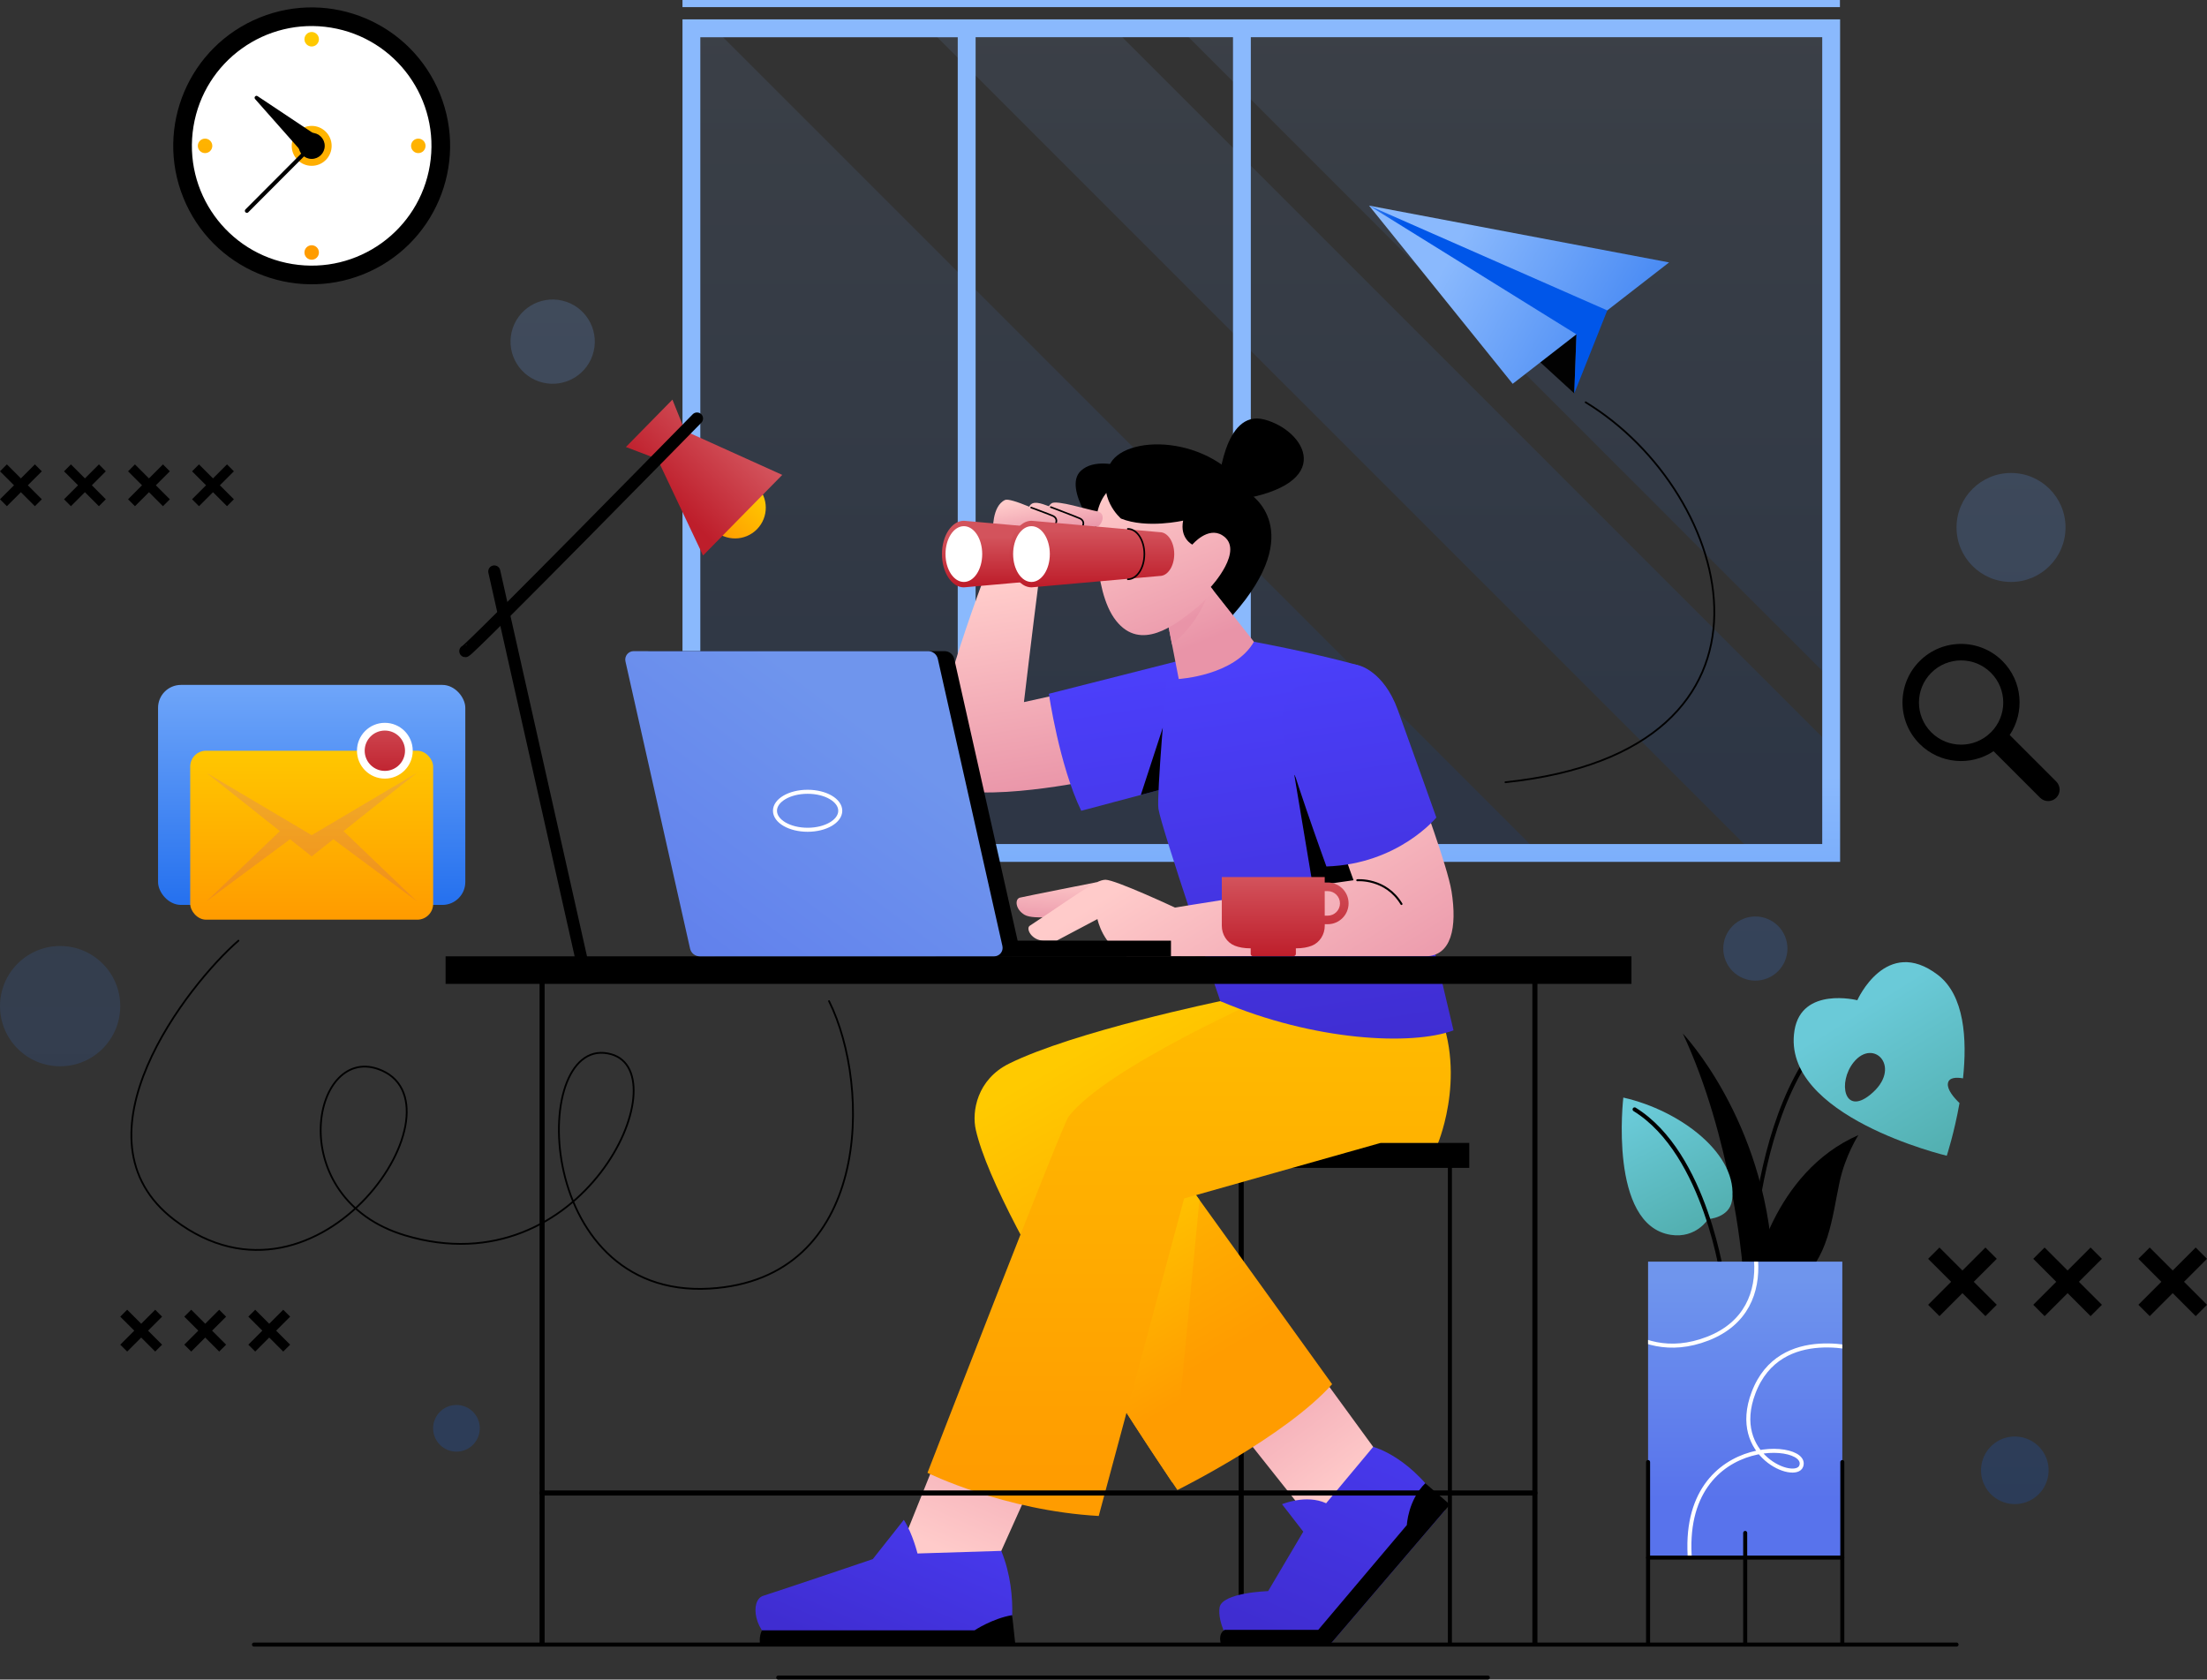 <?xml version="1.0" encoding="UTF-8"?>
<svg xmlns="http://www.w3.org/2000/svg" xmlns:xlink="http://www.w3.org/1999/xlink" viewBox="0 0 548.35 417.3">
  <rect x="0" y="0" width="548.35" height="417.3" fill="#333333" stroke="none"/>
  <defs>
    <style>
      .cls-1 {
        fill: url(#linear-gradient-38);
      }

      .cls-1, .cls-2, .cls-3, .cls-4, .cls-5, .cls-6, .cls-7, .cls-8, .cls-9, .cls-10, .cls-11, .cls-12, .cls-13, .cls-14, .cls-15, .cls-16, .cls-17, .cls-18, .cls-19, .cls-20, .cls-21, .cls-22, .cls-23, .cls-24, .cls-25, .cls-26, .cls-27, .cls-28, .cls-29, .cls-30, .cls-31, .cls-32, .cls-33, .cls-34, .cls-35, .cls-36, .cls-37, .cls-38, .cls-39, .cls-40, .cls-41, .cls-42, .cls-43, .cls-44, .cls-45, .cls-46, .cls-47, .cls-48, .cls-49, .cls-50, .cls-51, .cls-52 {
        stroke-width: 0px;
      }

      .cls-2 {
        fill: url(#linear-gradient-12);
      }

      .cls-3 {
        fill: url(#linear-gradient-17);
      }

      .cls-4 {
        fill: url(#linear-gradient-19);
      }

      .cls-5 {
        fill: url(#linear-gradient-33);
      }

      .cls-6 {
        fill: url(#linear-gradient);
      }

      .cls-7 {
        fill: #020202;
      }

      .cls-8 {
        fill: url(#linear-gradient-16);
      }

      .cls-8, .cls-18, .cls-33 {
        mix-blend-mode: multiply;
      }

      .cls-9 {
        fill: url(#linear-gradient-21);
      }

      .cls-10 {
        fill: url(#linear-gradient-6);
      }

      .cls-53 {
        stroke: #fff;
      }

      .cls-53, .cls-54, .cls-55, .cls-56, .cls-16, .cls-57, .cls-58, .cls-59, .cls-60 {
        fill: none;
      }

      .cls-53, .cls-54, .cls-58, .cls-59 {
        stroke-miterlimit: 10;
      }

      .cls-54, .cls-55, .cls-56, .cls-57, .cls-58, .cls-59, .cls-60 {
        stroke: #000;
        stroke-linecap: round;
      }

      .cls-61 {
        isolation: isolate;
      }

      .cls-11 {
        fill: url(#linear-gradient-42);
      }

      .cls-55 {
        stroke-width: .4px;
      }

      .cls-55, .cls-56, .cls-57, .cls-60 {
        stroke-linejoin: round;
      }

      .cls-62 {
        opacity: .2;
      }

      .cls-13 {
        fill: url(#linear-gradient-15);
      }

      .cls-14 {
        fill: url(#linear-gradient-11);
      }

      .cls-15 {
        fill: url(#linear-gradient-5);
      }

      .cls-56 {
        stroke-width: .5px;
      }

      .cls-17 {
        fill: url(#linear-gradient-31);
      }

      .cls-18 {
        fill: url(#linear-gradient-9);
      }

      .cls-19 {
        fill: url(#linear-gradient-34);
      }

      .cls-20 {
        fill: url(#linear-gradient-40);
      }

      .cls-21 {
        fill: url(#linear-gradient-13);
      }

      .cls-22 {
        fill: url(#linear-gradient-23);
      }

      .cls-23 {
        fill: url(#linear-gradient-25);
      }

      .cls-24 {
        fill: url(#linear-gradient-43);
      }

      .cls-25 {
        fill: url(#linear-gradient-22);
      }

      .cls-26 {
        fill: #fff;
      }

      .cls-27 {
        fill: url(#linear-gradient-35);
      }

      .cls-28 {
        fill: url(#linear-gradient-32);
      }

      .cls-29 {
        fill: url(#linear-gradient-20);
      }

      .cls-30 {
        fill: url(#linear-gradient-14);
      }

      .cls-31 {
        fill: url(#linear-gradient-2);
      }

      .cls-32 {
        fill: url(#linear-gradient-45);
      }

      .cls-33 {
        fill: url(#linear-gradient-41);
        opacity: .6;
      }

      .cls-34 {
        fill: url(#linear-gradient-7);
      }

      .cls-35 {
        fill: url(#linear-gradient-39);
      }

      .cls-36 {
        fill: url(#linear-gradient-3);
      }

      .cls-63 {
        opacity: .1;
      }

      .cls-64 {
        clip-path: url(#clippath);
      }

      .cls-37 {
        fill: url(#linear-gradient-27);
      }

      .cls-38 {
        fill: url(#linear-gradient-36);
      }

      .cls-39 {
        fill: url(#linear-gradient-48);
      }

      .cls-40 {
        fill: url(#linear-gradient-8);
      }

      .cls-41 {
        fill: url(#linear-gradient-47);
      }

      .cls-42 {
        fill: url(#linear-gradient-24);
      }

      .cls-43 {
        fill: url(#linear-gradient-26);
      }

      .cls-44 {
        fill: url(#linear-gradient-18);
      }

      .cls-45 {
        fill: url(#linear-gradient-30);
      }

      .cls-58 {
        stroke-width: 1.26px;
      }

      .cls-46 {
        fill: url(#linear-gradient-44);
      }

      .cls-47 {
        fill: url(#linear-gradient-29);
      }

      .cls-48 {
        fill: url(#linear-gradient-46);
      }

      .cls-49 {
        fill: url(#linear-gradient-28);
      }

      .cls-50 {
        fill: url(#linear-gradient-10);
      }

      .cls-59 {
        stroke-width: 3px;
      }

      .cls-60 {
        stroke-width: .44px;
      }

      .cls-51 {
        fill: url(#linear-gradient-4);
      }

      .cls-52 {
        fill: url(#linear-gradient-37);
      }
    </style>
    <linearGradient id="linear-gradient" x1="277.06" y1="-.95" x2="277.06" y2="187.98" gradientUnits="userSpaceOnUse">
      <stop offset="0" stop-color="#8ab9fd"/>
      <stop offset="1" stop-color="#0056e9"/>
    </linearGradient>
    <linearGradient id="linear-gradient-2" x1="374.04" y1="-.95" x2="374.04" y2="187.98" xlink:href="#linear-gradient"/>
    <linearGradient id="linear-gradient-3" x1="342.82" x2="342.82" xlink:href="#linear-gradient"/>
    <linearGradient id="linear-gradient-4" x1="313.38" y1="192.69" x2="313.38" y2="400.06" xlink:href="#linear-gradient"/>
    <linearGradient id="linear-gradient-5" x1="313.36" y1="192.69" x2="313.36" y2="400.06" xlink:href="#linear-gradient"/>
    <linearGradient id="linear-gradient-6" x1="337.99" y1="369.67" x2="358.93" y2="321.67" gradientTransform="translate(-154.38 480.57) rotate(-60.31)" gradientUnits="userSpaceOnUse">
      <stop offset="0" stop-color="#ffcbca"/>
      <stop offset="1" stop-color="#e994a8"/>
    </linearGradient>
    <linearGradient id="linear-gradient-7" x1="321.79" y1="408.38" x2="354.53" y2="333.33" gradientUnits="userSpaceOnUse">
      <stop offset="0" stop-color="#3f2dd1"/>
      <stop offset="1" stop-color="#4b3ffa"/>
    </linearGradient>
    <linearGradient id="linear-gradient-8" x1="319.55" y1="327.35" x2="278.19" y2="255.35" gradientUnits="userSpaceOnUse">
      <stop offset="0" stop-color="#ff9c00"/>
      <stop offset="1" stop-color="#ffca00"/>
    </linearGradient>
    <linearGradient id="linear-gradient-9" x1="305.18" y1="341.52" x2="277.02" y2="292.5" xlink:href="#linear-gradient-8"/>
    <linearGradient id="linear-gradient-10" x1="235.66" y1="385.62" x2="256.59" y2="337.62" gradientTransform="matrix(1,0,0,1,0,0)" xlink:href="#linear-gradient-6"/>
    <linearGradient id="linear-gradient-11" x1="295.45" y1="365.8" x2="295.45" y2="197.51" xlink:href="#linear-gradient-8"/>
    <linearGradient id="linear-gradient-12" x1="244.18" y1="147.16" x2="252.61" y2="199.27" gradientTransform="matrix(1,0,0,1,0,0)" xlink:href="#linear-gradient-6"/>
    <linearGradient id="linear-gradient-13" x1="292.41" y1="269.61" x2="276.92" y2="168.41" xlink:href="#linear-gradient-7"/>
    <linearGradient id="linear-gradient-14" x1="329.86" y1="263.61" x2="314.67" y2="164.37" xlink:href="#linear-gradient-7"/>
    <linearGradient id="linear-gradient-15" x1="284.94" y1="121.72" x2="300.15" y2="159.03" gradientTransform="matrix(1,0,0,1,0,0)" xlink:href="#linear-gradient-6"/>
    <linearGradient id="linear-gradient-16" x1="287.55" y1="134.51" x2="295.48" y2="153.93" gradientTransform="matrix(1,0,0,1,0,0)" xlink:href="#linear-gradient-6"/>
    <linearGradient id="linear-gradient-17" x1="281.8" y1="118.69" x2="299.32" y2="161.65" gradientTransform="matrix(1,0,0,1,0,0)" xlink:href="#linear-gradient-6"/>
    <linearGradient id="linear-gradient-18" x1="259.29" y1="123.69" x2="260.82" y2="133.16" gradientTransform="matrix(1,0,0,1,0,0)" xlink:href="#linear-gradient-6"/>
    <linearGradient id="linear-gradient-19" x1="254.49" y1="145.14" x2="254.49" y2="133.36" gradientUnits="userSpaceOnUse">
      <stop offset="0" stop-color="#be1e2b"/>
      <stop offset="1" stop-color="#d3535c"/>
    </linearGradient>
    <linearGradient id="linear-gradient-20" x1="271.3" y1="145.43" x2="271.3" y2="131.56" xlink:href="#linear-gradient-19"/>
    <linearGradient id="linear-gradient-21" x1="262.83" y1="217.65" x2="262.06" y2="230.34" gradientTransform="matrix(1,0,0,1,0,0)" xlink:href="#linear-gradient-6"/>
    <linearGradient id="linear-gradient-22" x1="299.68" y1="206.94" x2="334.88" y2="262.64" gradientTransform="matrix(1,0,0,1,0,0)" xlink:href="#linear-gradient-6"/>
    <linearGradient id="linear-gradient-23" x1="348.28" y1="260.91" x2="332.89" y2="160.35" xlink:href="#linear-gradient-7"/>
    <linearGradient id="linear-gradient-24" x1="215.23" y1="412.75" x2="239.18" y2="357.85" xlink:href="#linear-gradient-7"/>
    <linearGradient id="linear-gradient-25" x1="422.31" y1="304.01" x2="407.71" y2="275.62" gradientUnits="userSpaceOnUse">
      <stop offset="0" stop-color="#53b0b1"/>
      <stop offset="1" stop-color="#6acad8"/>
    </linearGradient>
    <linearGradient id="linear-gradient-26" x1="484.21" y1="284.84" x2="462.75" y2="250.48" xlink:href="#linear-gradient-25"/>
    <linearGradient id="linear-gradient-27" x1="433.61" y1="317.8" x2="433.61" y2="372.63" gradientUnits="userSpaceOnUse">
      <stop offset="0" stop-color="#6f95ed"/>
      <stop offset="1" stop-color="#5873ec"/>
    </linearGradient>
    <clipPath id="clippath">
      <rect class="cls-16" x="409.48" y="313.46" width="48.26" height="73.53"/>
    </clipPath>
    <linearGradient id="linear-gradient-28" x1="331.94" y1="180.87" x2="403.94" y2="276.35" gradientTransform="translate(548.36) rotate(-180) scale(1 -1)" xlink:href="#linear-gradient-27"/>
    <linearGradient id="linear-gradient-29" x1="141.86" y1="73.62" x2="157.14" y2="73.62" gradientTransform="translate(25.34 181.2) rotate(-45.51)" xlink:href="#linear-gradient-8"/>
    <linearGradient id="linear-gradient-30" x1="165.97" y1="123.56" x2="182.31" y2="107.22" xlink:href="#linear-gradient-19"/>
    <linearGradient id="linear-gradient-31" x1="319.31" y1="237.57" x2="319.31" y2="217.91" xlink:href="#linear-gradient-19"/>
    <linearGradient id="linear-gradient-32" x1="50.95" y1="61.38" x2="50.95" y2="9.01" xlink:href="#linear-gradient-8"/>
    <linearGradient id="linear-gradient-33" x1="77.44" y1="61.38" x2="77.44" y2="9.01" xlink:href="#linear-gradient-8"/>
    <linearGradient id="linear-gradient-34" x1="103.93" y1="61.38" x2="103.93" y2="9.01" xlink:href="#linear-gradient-8"/>
    <linearGradient id="linear-gradient-35" x1="77.44" y1="61.38" x2="77.44" y2="9.01" xlink:href="#linear-gradient-8"/>
    <linearGradient id="linear-gradient-36" x1="77.44" y1="61.38" x2="77.44" y2="9.01" xlink:href="#linear-gradient-8"/>
    <linearGradient id="linear-gradient-37" x1="111.96" y1="69.16" x2="199.51" y2="124.72" gradientTransform="translate(245.3 -.56) rotate(-3.54)" xlink:href="#linear-gradient"/>
    <linearGradient id="linear-gradient-38" x1="73.25" y1="52.96" x2="96.55" y2="67.45" gradientTransform="translate(245.3 -.56) rotate(-3.54)" xlink:href="#linear-gradient"/>
    <linearGradient id="linear-gradient-39" x1="77.44" y1="150.1" x2="77.44" y2="252.02" xlink:href="#linear-gradient"/>
    <linearGradient id="linear-gradient-40" x1="77.44" y1="227.49" x2="77.44" y2="183.34" xlink:href="#linear-gradient-8"/>
    <linearGradient id="linear-gradient-41" x1="77.44" y1="223.16" x2="77.44" y2="189.62" gradientUnits="userSpaceOnUse">
      <stop offset="0" stop-color="#e6832c"/>
      <stop offset="1" stop-color="#e9a347"/>
    </linearGradient>
    <linearGradient id="linear-gradient-42" x1="95.62" y1="193.97" x2="95.62" y2="176.34" xlink:href="#linear-gradient-19"/>
    <linearGradient id="linear-gradient-43" x1="14.94" y1="8.22" x2="14.94" y2="416.15" gradientUnits="userSpaceOnUse">
      <stop offset="0" stop-color="#8ab9fd" stop-opacity=".3"/>
      <stop offset="1" stop-color="#0056e9"/>
    </linearGradient>
    <linearGradient id="linear-gradient-44" x1="113.41" y1="8.22" x2="113.41" y2="416.15" xlink:href="#linear-gradient"/>
    <linearGradient id="linear-gradient-45" x1="499.66" y1="8.22" x2="499.66" y2="416.16" xlink:href="#linear-gradient"/>
    <linearGradient id="linear-gradient-46" x1="137.32" y1="8.22" x2="137.32" y2="416.15" gradientTransform="translate(188.55 -68.2) rotate(76.78)" xlink:href="#linear-gradient"/>
    <linearGradient id="linear-gradient-47" x1="436.13" y1="8.22" x2="436.13" y2="416.16" gradientTransform="translate(122.63 -148.33) rotate(22.39)" xlink:href="#linear-gradient"/>
    <linearGradient id="linear-gradient-48" x1="500.62" y1="8.23" x2="500.62" y2="416.16" gradientTransform="translate(740.66 -206.04) rotate(76.67)" xlink:href="#linear-gradient"/>
  </defs>
  <g class="cls-61">
    <g id="Layer_2" data-name="Layer 2">
      <g id="OBJECTS">
        <g>
          <g class="cls-63">
            <polygon class="cls-6" points="177.43 7.03 382.32 211.92 171.79 211.92 171.79 7.03 177.43 7.03"/>
            <polygon class="cls-31" points="454.97 7.03 454.97 168.89 293.11 7.03 454.97 7.03"/>
            <polygon class="cls-36" points="276.63 7.03 454.97 185.37 454.97 211.92 435.57 211.92 230.66 7.03 276.63 7.03"/>
          </g>
          <g>
            <path class="cls-51" d="m169.57,4.81v209.33h287.62V4.81H169.57Zm136.78,4.44v200.46h-63.95V9.24h63.95Zm-132.35,0h63.96v200.46h-63.96V9.24Zm278.75,200.46h-141.97V9.24h141.97v200.46Z"/>
            <rect class="cls-15" x="169.57" width="287.58" height="1.77"/>
          </g>
        </g>
        <g>
          <g>
            <g>
              <line class="cls-54" x1="360.24" y1="290.17" x2="360.24" y2="408.2"/>
              <line class="cls-58" x1="308.39" y1="290.17" x2="308.39" y2="408.2"/>
            </g>
            <rect class="cls-12" x="303.56" y="283.95" width="61.51" height="6.21" transform="translate(668.62 574.12) rotate(180)"/>
          </g>
          <g>
            <path class="cls-10" d="m306.44,353.44l20.66,26.01s12.96-4.95,16.28-16.95l-19.55-26.8"/>
            <g>
              <path class="cls-34" d="m341.18,359.48s9.95,2.49,17.83,15.77l-28.54,33.35h-24.77s-3.32-5.52-2.68-9.23c.64-3.71,12.06-4.05,12.06-4.05l8.73-14.77-5.28-6.82s5.98-2.54,10.96-.24l11.69-14.01Z"/>
              <path class="cls-12" d="m304.26,404.95h23.27l22.02-26.05s.27-6.13,4.58-10.39l6.11,5.3-29.78,34.79h-27.06s-.96-2.55.86-3.65Z"/>
            </g>
            <path class="cls-40" d="m303.21,248.74s-36.36,7.52-52.53,15.54c-7.91,3.93-9.28,11.87-8.23,16.44,5.55,24.32,50.09,89.48,50.09,89.48,0,0,26.8-13.27,38.44-26.29l-41.95-58.28,42.07-32.94-27.89-3.96Z"/>
            <path class="cls-18" d="m289.02,285.63l8.99,12.49-6.73,70.22c-3.81-5.66-15.69-23.47-26.84-42.29l26.57-46.29,8.98-2.72-10.97,8.59Z"/>
            <path class="cls-50" d="m234.85,356.93l-10.9,27.19s10.72,8.81,22.79,5.74l13.6-30.26"/>
            <path class="cls-14" d="m355.39,247.2h-39.57s-41.08,18.03-50.34,30.26c-1.59,2.1-35.04,88.47-35.04,88.47,0,0,18.96,9.38,42.55,10.72l21.22-78.89,48.83-13.8h14.27s8.23-19.61-1.91-36.75Z"/>
            <path class="cls-12" d="m277.91,115.68s-6.13-1.79-9.38,1.31c-4.62,4.4,4.81,16.29,4.81,16.29l4.58-17.6Z"/>
            <path class="cls-2" d="m245.38,141.21s-17.94,46.64-12.64,52.69c5.76,6.57,36.93.27,36.93.27l-2.06-22.66-13.2,2.93s1.88-16.09,4.09-33.33"/>
            <path class="cls-21" d="m293.19,164.1l-32.59,8.27s2.58,17.76,8.04,29.07l22.67-6.03"/>
            <polygon class="cls-12" points="292.25 179.59 291.31 195.41 283.45 197.5 288.89 180.84 292.25 179.59"/>
            <path class="cls-30" d="m311.55,159.45s13.73,2.49,25.82,5.81c7.61,21.38,23.77,90.74,23.77,90.74-10.35,3.84-34.57,2.7-57.94-7.26,0,0-14.65-42.92-15.38-47.81-.48-3.2,2.03-31.74,2.03-31.74l21.7-9.73Z"/>
            <polygon class="cls-12" points="321.58 192.49 326.76 223.55 340.16 219.17 321.58 192.49"/>
            <path class="cls-13" d="m289.34,150.57l3.53,18.13s13.88-.82,18.68-9.25l-12.01-15.24-10.2,6.36Z"/>
            <path class="cls-8" d="m298.55,144.83l1.12,3.96s-2.45,6.62-8.48,11.28l-1.85-9.5,9.21-5.74Z"/>
            <path class="cls-3" d="m272.48,128.15s-1.32,18.3,4.81,26.06c6.13,7.76,14.59,1.14,19.7-2.95,6.98-5.58,13.57-16.91,5.89-27.45-5.48-7.52-28-10.7-30.4,4.34Z"/>
            <path class="cls-44" d="m272.52,127.02c-2.23-.38-9.84-2.8-11.2-2-.03.02-.48.32-.73.75-1.91-.7-4.09-1.55-4.87.12-3.05-1.26-5.36-1.98-6.01-1.67-3.29,1.52-3,7.71-3,7.71,0,0,25.06-.43,26.19-1.2,1.12-.77,1.84-3.33-.38-3.71Z"/>
            <path class="cls-55" d="m256.2,126.11s4.56,1.68,5.37,2.05c1.4.63,1.13,2.18-.5,3.25"/>
            <path class="cls-55" d="m261.08,125.99s6.38,2.43,7.19,2.8c1.4.63,1.13,2.18-.5,3.25"/>
            <g>
              <g>
                <path class="cls-4" d="m271.37,132.22l-31.29-2.78c-.2-.03-.4-.05-.6-.05-3,0-5.44,3.7-5.44,8.27s2.44,8.27,5.44,8.27c.2,0,.4-.02.6-.05l31.29-2.78c1.98,0,3.58-2.44,3.58-5.44s-1.6-5.44-3.58-5.44Z"/>
                <ellipse class="cls-26" cx="239.48" cy="137.66" rx="4.56" ry="6.93"/>
              </g>
              <g>
                <path class="cls-29" d="m288.17,132.22l-31.29-2.78c-.2-.03-.4-.05-.6-.05-3,0-5.44,3.7-5.44,8.27s2.44,8.27,5.44,8.27c.2,0,.4-.02.6-.05l31.29-2.78c1.98,0,3.58-2.44,3.58-5.44s-1.6-5.44-3.58-5.44Z"/>
                <path class="cls-26" d="m260.84,137.66c0,3.83-2.04,6.93-4.56,6.93s-4.56-3.1-4.56-6.93,2.04-6.93,4.56-6.93,4.56,3.1,4.56,6.93Z"/>
                <path class="cls-55" d="m280.22,131.4c2.27,0,4.11,2.8,4.11,6.26s-1.84,6.26-4.11,6.26"/>
              </g>
            </g>
            <path class="cls-9" d="m272.58,219.17s-17.82,3.52-19.16,3.85c-1.34.34-1.16,2.95,1.18,4.29,2.35,1.34,9.86.06,9.86.06"/>
            <path class="cls-25" d="m360.63,221.38c-.97-6.07-7.87-24.66-7.87-24.66l-21.18,7.94s2.13,7,4.72,14.04c-18.77,2.6-44.37,6.79-44.37,6.79,0,0-14.8-6.91-17.25-6.91s-6.99,3.64-18.83,11.43c-1.04.69.45,3.71,3.61,3.71h3.06l10.15-5.37s1.34,6.73,7.28,9.26h13.43s.01.02.01.03c15.38-.13,60.65-.03,60.65-.03,6.62,0,8.04-7.2,6.6-16.22Z"/>
            <path class="cls-22" d="m337.61,165.31s6.16,1.35,9.69,11.07c3.65,10.07,9.57,26.73,9.57,26.73,0,0-9.42,11.59-27.31,12.17,0,0-9.63-26.53-10.76-33-2.11-12.16,10.67-18.99,18.8-16.98Z"/>
            <path class="cls-12" d="m278.53,128.85s-6.2-5.2-2.95-13.11c3.26-7.91,25.36-8.12,34.9,6.92,0,0,14.6,8.93-4.16,30.12l-5.49-6.95s8.62-9.26,2.86-12.84c-3.64-2.26-7.44,2.32-7.44,2.32,0,0-3.16-1.54-2.29-5.96,0,0-9,2.06-15.43-.5Z"/>
            <path class="cls-12" d="m302.69,120.98s1.24-19.43,11.44-16.75c10.2,2.68,18.23,16.13-6.79,19.99"/>
            <g>
              <path class="cls-42" d="m224.56,377.62l-7.71,9.75s-22.5,7.63-27.19,9.1c-3.49,1.09-2.39,9.52,3.93,12.13h57.06s2.87-11.54-1.87-23.28l-20.82.65s-1.19-4.91-3.39-8.35Z"/>
              <path class="cls-12" d="m188.82,408.6s-.3-2.05.49-3.53h52.82s4.41-2.94,9.35-3.78l.79,7.31"/>
            </g>
            <path class="cls-56" d="m337.23,218.7s7.05-.61,10.98,5.9"/>
          </g>
        </g>
        <g>
          <rect class="cls-12" x="110.7" y="237.6" width="294.64" height="6.85" transform="translate(516.05 482.05) rotate(180)"/>
          <g>
            <line class="cls-58" x1="381.36" y1="241.24" x2="381.36" y2="408.2"/>
            <line class="cls-58" x1="134.69" y1="241.24" x2="134.69" y2="408.2"/>
          </g>
          <line class="cls-58" x1="381.36" y1="370.94" x2="134.69" y2="370.94"/>
        </g>
        <g>
          <g>
            <path class="cls-12" d="m432.85,313.46s-2.68-31.02-14.74-56.68c0,0,20.33,21.26,22.33,56.68"/>
            <path class="cls-12" d="m435.69,317.25s4.6-25.85,26.04-35.23c0,0-3.25,5.06-4.66,11.62-1.86,8.64-2.74,19.81-10.72,24.89-6.03,3.83-10.66-1.28-10.66-1.28Z"/>
            <path class="cls-23" d="m424.41,302.89s5.26-.29,5.91-4.57c1.75-11.39-12.72-22.41-26.99-25.62,0,0-3.73,31.68,11.78,34.1,6.3.98,9.3-3.91,9.3-3.91Z"/>
            <path class="cls-54" d="m428.16,318.47s-4.2-31.83-22.03-42.84"/>
            <path class="cls-54" d="m434.67,324.72s-1.15-59.89,28.72-75.13"/>
            <path class="cls-43" d="m487.73,267.92c1.04-9.77.37-20.64-6.25-25.7-12.86-9.82-20.01,6.29-20.01,6.29,0,0-13.82-3.48-15.61,7.49-3.47,21.33,37.83,31.15,37.83,31.15,0,0,1.86-5.66,3.17-13.09-1.4-1.34-3.08-3.32-2.89-4.84.2-1.63,2.28-1.56,3.76-1.3Zm-23.08,4.09c-6.46,5.21-8.06-3.1-4.12-8.05,5.05-6.32,12.33,1.43,4.12,8.05Z"/>
            <g>
              <rect class="cls-37" x="409.48" y="313.46" width="48.26" height="73.53"/>
              <g class="cls-64">
                <path class="cls-53" d="m394.26,321.21s10.92,18.83,30.06,11.38c19.34-7.53,11.36-31.6,3.84-37.71"/>
                <path class="cls-53" d="m463.38,335.7s-21.09-7.05-27.69,10.31c-5.97,15.69,10.4,22.15,11.84,18.26,2.55-6.89-34.98-8.33-26.55,30.46"/>
              </g>
              <line class="cls-54" x1="409.48" y1="363.25" x2="409.48" y2="408.2"/>
              <line class="cls-54" x1="457.74" y1="363.25" x2="457.74" y2="408.2"/>
              <line class="cls-54" x1="409.48" y1="386.99" x2="457.74" y2="386.99"/>
              <line class="cls-54" x1="433.61" y1="380.86" x2="433.61" y2="408.6"/>
            </g>
          </g>
          <g>
            <g>
              <rect class="cls-12" x="232.55" y="233.71" width="58.39" height="3.95"/>
              <path class="cls-12" d="m177.93,237.6h73.17c1.34,0,2.33-1.24,2.04-2.55l-16.05-71.35c-.25-1.12-1.25-1.92-2.4-1.92h-73.17c-1.34,0-2.33,1.24-2.04,2.55l16.05,71.35c.25,1.12,1.25,1.92,2.4,1.92Z"/>
              <path class="cls-49" d="m173.85,237.6h73.17c1.34,0,2.33-1.24,2.04-2.55l-16.05-71.35c-.25-1.12-1.25-1.92-2.4-1.92h-73.17c-1.34,0-2.33,1.24-2.04,2.55l16.05,71.35c.25,1.12,1.25,1.92,2.4,1.92Z"/>
              <ellipse class="cls-53" cx="200.66" cy="201.44" rx="8.11" ry="4.72"/>
            </g>
            <g>
              <g>
                <path class="cls-47" d="m187.98,120.69c3.01,2.96,3.05,7.79.1,10.8-2.96,3.01-7.79,3.05-10.8.1s-3.05-7.79-.1-10.8c2.96-3.01,7.79-3.05,10.8-.1Z"/>
                <polygon class="cls-45" points="194.36 117.99 170.19 107.07 167.07 99.29 155.51 111.06 163.34 114.04 174.68 138.02 194.36 117.99"/>
              </g>
              <g>
                <line class="cls-59" x1="122.81" y1="141.98" x2="144.86" y2="240.05"/>
                <path class="cls-59" d="m115.61,161.78c.77.12,57.57-57.8,57.57-57.8"/>
              </g>
            </g>
            <path class="cls-17" d="m329.88,219.26h-.74v-1.35h-25.57v12.1c0,2.15,1.23,4.17,3.23,4.96.99.39,2.27.65,3.95.65v1.38c0,.31.25.56.56.56h10.1c.31,0,.56-.26.56-.57v-1.37c1.67,0,2.96-.26,3.95-.65,2-.79,3.23-2.82,3.23-4.96v-.39h.74c2.86,0,5.18-2.33,5.18-5.18s-2.32-5.18-5.18-5.18Zm0,8.24h-.74v-6.1h.74c1.68,0,3.05,1.37,3.05,3.05s-1.37,3.05-3.05,3.05Z"/>
            <g>
              <circle class="cls-12" cx="77.44" cy="36.24" r="34.39" transform="translate(-7.94 31.66) rotate(-22.01)"/>
              <circle class="cls-26" cx="77.44" cy="36.24" r="29.76" transform="translate(29.16 106.8) rotate(-80.7)"/>
              <g>
                <path class="cls-28" d="m50.95,34.44c.99,0,1.8.81,1.8,1.8s-.81,1.8-1.8,1.8-1.8-.81-1.8-1.8.81-1.8,1.8-1.8Z"/>
                <path class="cls-5" d="m79.24,9.75c0,.99-.81,1.8-1.8,1.8s-1.8-.81-1.8-1.8.81-1.8,1.8-1.8,1.8.81,1.8,1.8Z"/>
                <circle class="cls-19" cx="103.93" cy="36.24" r="1.8"/>
                <circle class="cls-27" cx="77.44" cy="62.73" r="1.8"/>
                <circle class="cls-38" cx="77.44" cy="36.24" r="4.96"/>
              </g>
              <path class="cls-12" d="m77.44,39.48c-1.79,0-3.24-1.45-3.24-3.24s1.45-3.24,3.24-3.24,3.24,1.45,3.24,3.24-1.45,3.24-3.24,3.24Z"/>
              <path class="cls-12" d="m63.38,24.61l12.19,13.78,1.87-2.15,1.87-2.15-15.31-10.2c-.46-.31-.99.29-.62.71Z"/>
              <line class="cls-57" x1="77.44" y1="36.24" x2="61.34" y2="52.38"/>
            </g>
          </g>
          <g>
            <g>
              <polygon class="cls-7" points="391.14 97.74 340.16 51.09 391.68 83.07 391.14 97.74"/>
              <polygon class="cls-52" points="375.84 95.36 414.7 65.2 340.16 51.09 375.84 95.36"/>
              <polygon class="cls-1" points="399.34 77.12 340.16 51.09 391.68 83.07 391.14 97.74 399.34 77.12"/>
            </g>
            <g>
              <rect class="cls-35" x="39.27" y="170.17" width="76.34" height="54.66" rx="5.69" ry="5.69"/>
              <g>
                <g>
                  <rect class="cls-20" x="47.26" y="186.52" width="60.36" height="41.98" rx="3.94" ry="3.94"/>
                  <polygon class="cls-33" points="85.35 206.5 103.56 192.03 77.44 207.5 51.32 192.03 69.53 206.5 51.32 223.92 72.06 208.51 77.44 212.79 82.82 208.51 103.56 223.92 85.35 206.5"/>
                </g>
                <g>
                  <circle class="cls-26" cx="95.62" cy="186.52" r="6.93"/>
                  <path class="cls-11" d="m100.63,186.52c0,2.77-2.24,5.01-5.01,5.01s-5.01-2.24-5.01-5.01,2.24-5.01,5.01-5.01,5.01,2.24,5.01,5.01Z"/>
                </g>
              </g>
            </g>
            <g>
              <path class="cls-60" d="m59.25,233.71c-12.4,10.74-42.64,49.09-15.89,69.41,36.19,27.49,73.72-29.49,50.55-37.53-16.54-5.74-23.66,32.21,6.72,41.34,44.23,13.3,68.38-40.02,51.3-44.98-20.49-5.95-20.03,60.75,24.32,58.21,40.16-2.3,40.4-49.98,29.73-71.43"/>
              <path class="cls-60" d="m393.97,99.95c37.15,22.6,54.73,86.57-19.93,94.4"/>
            </g>
            <path class="cls-12" d="m497.54,164.25c-5.69-5.69-14.91-5.69-20.59,0-5.68,5.68-5.68,14.9,0,20.58,4.99,4.99,12.72,5.59,18.37,1.81l11.56,11.56c1.11,1.11,2.91,1.11,4.02,0h0c1.11-1.11,1.11-2.91,0-4.02l-11.57-11.57c3.79-5.66,3.19-13.38-1.8-18.37Zm-2.89,17.7c-4.09,4.09-10.71,4.08-14.8,0-4.09-4.09-4.09-10.71,0-14.8,4.09-4.09,10.72-4.09,14.81,0,4.09,4.09,4.09,10.72,0,14.81Z"/>
          </g>
        </g>
        <g>
          <g class="cls-62">
            <circle class="cls-24" cx="14.94" cy="249.98" r="14.94"/>
            <circle class="cls-46" cx="113.41" cy="354.87" r="5.8"/>
            <circle class="cls-32" cx="499.66" cy="131.05" r="13.54"/>
            <circle class="cls-48" cx="137.32" cy="84.89" r="10.47" transform="translate(23.27 199.15) rotate(-76.78)"/>
            <circle class="cls-41" cx="436.13" cy="235.71" r="7.97" transform="translate(-56.9 183.86) rotate(-22.39)"/>
            <circle class="cls-39" cx="500.62" cy="365.32" r="8.4" transform="translate(29.7 768.21) rotate(-76.67)"/>
          </g>
          <g>
            <g>
              <polygon class="cls-12" points="10.39 124.05 6.91 120.57 10.39 117.1 8.67 115.38 5.19 118.86 1.71 115.38 0 117.1 3.48 120.57 0 124.05 1.71 125.77 5.19 122.29 8.67 125.77 10.39 124.05"/>
              <polygon class="cls-12" points="26.29 124.05 22.82 120.57 26.29 117.1 24.58 115.38 21.1 118.86 17.62 115.38 15.91 117.1 19.39 120.57 15.91 124.05 17.62 125.77 21.1 122.29 24.58 125.77 26.29 124.05"/>
              <polygon class="cls-12" points="42.2 124.05 38.72 120.57 42.2 117.1 40.49 115.38 37.01 118.86 33.53 115.38 31.82 117.1 35.29 120.57 31.82 124.05 33.53 125.77 37.01 122.29 40.49 125.77 42.2 124.05"/>
              <polygon class="cls-12" points="58.11 124.05 54.63 120.57 58.11 117.1 56.4 115.38 52.92 118.86 49.44 115.38 47.72 117.1 51.2 120.57 47.72 124.05 49.44 125.77 52.92 122.29 56.4 125.77 58.11 124.05"/>
            </g>
            <g>
              <polygon class="cls-12" points="40.27 334.09 36.79 330.61 40.27 327.13 38.56 325.41 35.08 328.89 31.6 325.41 29.88 327.13 33.36 330.61 29.88 334.09 31.6 335.8 35.08 332.32 38.56 335.8 40.27 334.09"/>
              <polygon class="cls-12" points="56.18 334.09 52.7 330.61 56.18 327.13 54.46 325.41 50.99 328.89 47.51 325.41 45.79 327.13 49.27 330.61 45.79 334.09 47.51 335.8 50.99 332.32 54.46 335.8 56.18 334.09"/>
              <polygon class="cls-12" points="72.09 334.09 68.61 330.61 72.09 327.13 70.37 325.41 66.89 328.89 63.41 325.41 61.7 327.13 65.18 330.61 61.7 334.09 63.41 335.8 66.89 332.32 70.37 335.8 72.09 334.09"/>
            </g>
            <g>
              <polygon class="cls-12" points="496.12 324.18 490.4 318.47 496.12 312.76 493.3 309.95 487.59 315.66 481.88 309.95 479.06 312.76 484.78 318.47 479.06 324.18 481.88 327 487.59 321.29 493.3 327 496.12 324.18"/>
              <polygon class="cls-12" points="522.24 324.18 516.52 318.47 522.24 312.76 519.42 309.95 513.71 315.66 508 309.95 505.18 312.76 510.89 318.47 505.18 324.18 508 327 513.71 321.29 519.42 327 522.24 324.18"/>
              <polygon class="cls-12" points="548.35 324.18 542.64 318.47 548.35 312.76 545.54 309.95 539.83 315.66 534.12 309.95 531.3 312.76 537.01 318.47 531.3 324.18 534.12 327 539.83 321.29 545.54 327 548.35 324.18"/>
            </g>
          </g>
        </g>
        <g>
          <line class="cls-54" x1="193.36" y1="416.8" x2="369.66" y2="416.8"/>
          <line class="cls-54" x1="63.1" y1="408.6" x2="486.12" y2="408.6"/>
        </g>
      </g>
    </g>
  </g>
</svg>